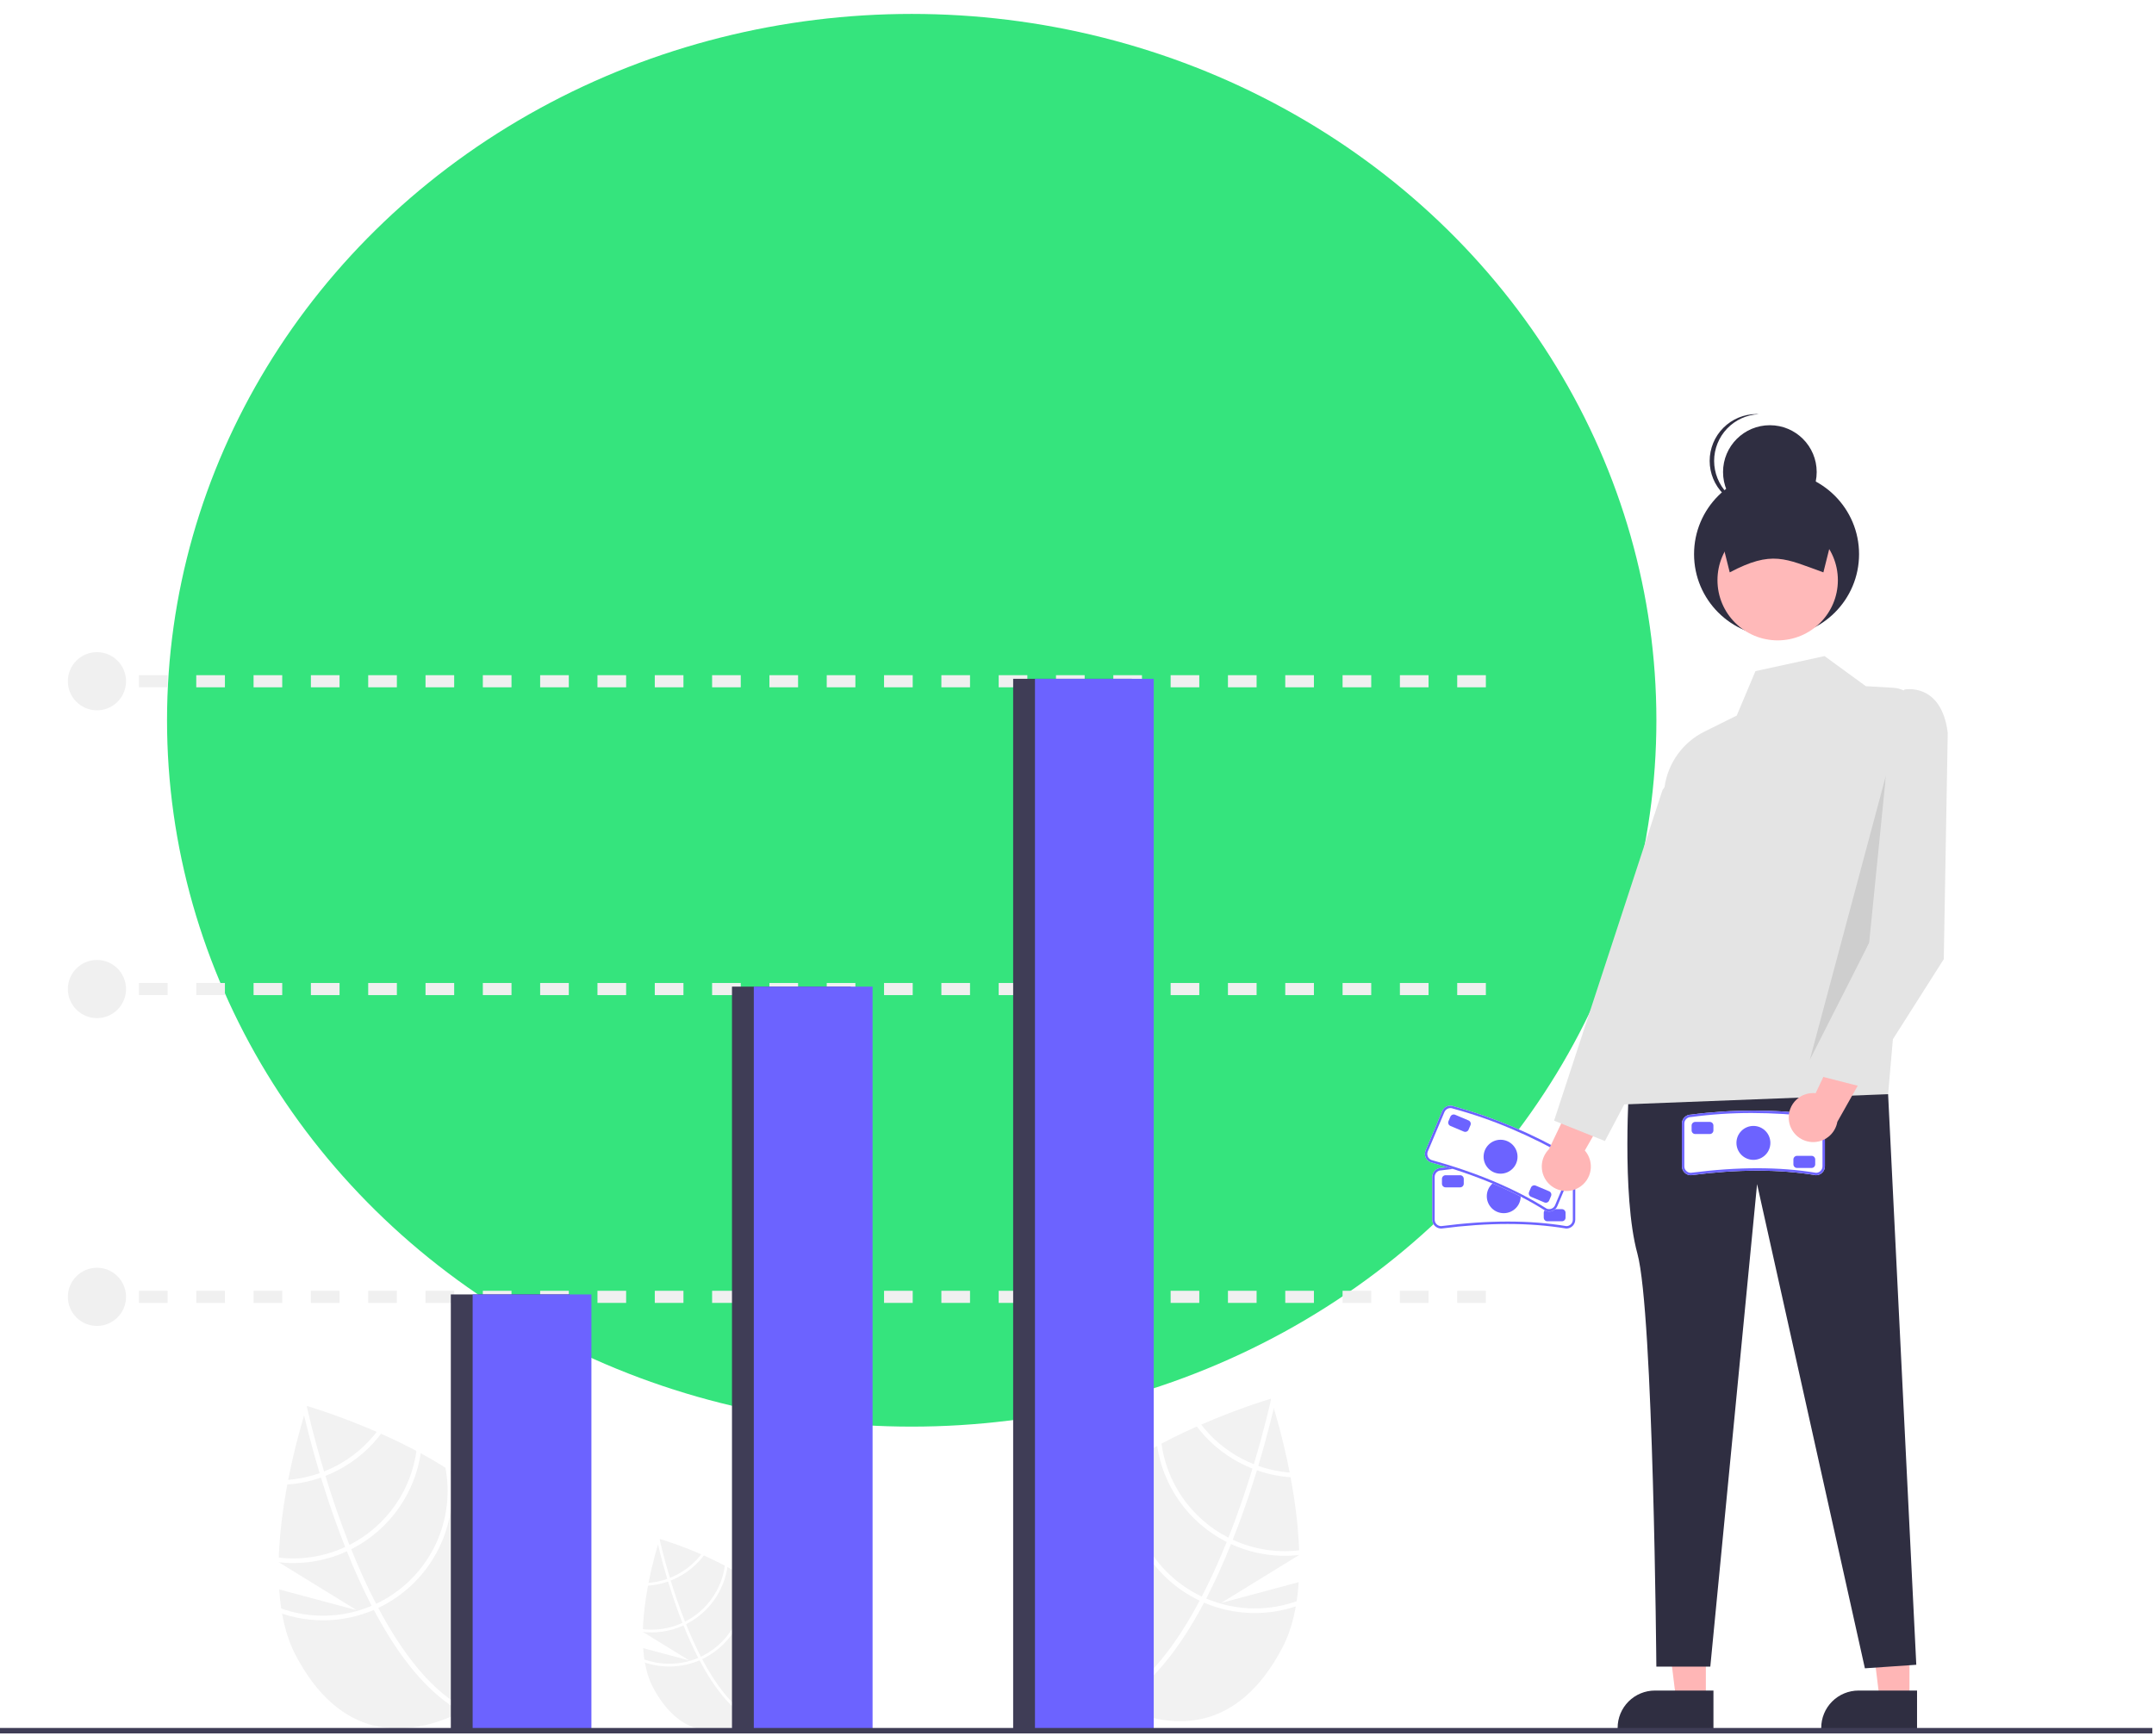 <svg width="619" height="499" viewBox="0 0 619 499" fill="none" xmlns="http://www.w3.org/2000/svg">
<g filter="url(#filter0_d_343_4)">
<ellipse cx="262" cy="203" rx="214" ry="203" fill="#35E47D"/>
</g>
<g clip-path="url(#clip0_343_4)">
<path d="M373.216 454.698L350.905 460.683L373.377 446.864C372.894 424.834 365.204 401.99 365.204 401.99C365.204 401.99 317.178 415.904 304.574 439.996C291.969 464.089 301.891 479.995 319.559 489.238C337.227 498.481 355.951 497.562 368.555 473.469C371.361 468.107 372.749 461.589 373.216 454.698Z" fill="#F2F2F2"/>
<path d="M346.64 459.408L346.018 460.595C338.726 474.362 330.763 483.915 322.227 489.109C322.104 489.187 321.978 489.256 321.855 489.333L321.507 488.754L321.179 488.193C330.531 482.655 338.38 472.017 344.744 460.011C344.953 459.626 345.165 459.235 345.365 458.838C348.014 453.732 350.4 448.413 352.521 443.142C352.688 442.736 352.853 442.32 353.018 441.905C355.782 434.934 358.086 428.097 359.932 422.077C360.065 421.652 360.191 421.224 360.315 420.802C363.399 410.599 365.109 402.935 365.476 401.232C365.524 401.025 365.547 400.91 365.554 400.883L366.195 401.017L366.204 401.014L366.852 401.15C366.845 401.177 366.77 401.564 366.608 402.274C366.019 404.931 364.347 412.106 361.591 421.282C361.465 421.695 361.338 422.123 361.206 422.548C359.712 427.435 357.927 432.837 355.843 438.396C355.322 439.793 354.792 441.163 354.254 442.506C354.095 442.925 353.93 443.34 353.762 443.747C351.47 449.444 349.096 454.665 346.64 459.408Z" fill="white"/>
<path d="M361.591 421.282C361.17 421.129 360.742 420.973 360.315 420.802C359.154 420.339 358.017 419.817 356.91 419.237C352.187 416.775 348.077 413.283 344.882 409.021C344.472 409.204 344.062 409.386 343.643 409.571C346.979 414.102 351.307 417.81 356.295 420.413C357.477 421.031 358.691 421.587 359.932 422.077C360.354 422.245 360.781 422.401 361.206 422.548C364.701 423.783 368.364 424.48 372.068 424.614C371.985 424.159 371.904 423.712 371.826 423.275C368.335 423.118 364.886 422.447 361.591 421.282Z" fill="white"/>
<path d="M354.254 442.507C353.836 442.318 353.424 442.117 353.018 441.905C352.892 441.846 352.762 441.779 352.639 441.714C347.525 439.039 343.134 435.166 339.84 430.427C336.545 425.688 334.446 420.222 333.721 414.497C333.304 414.72 332.887 414.944 332.474 415.177C333.297 421.017 335.499 426.577 338.899 431.396C342.299 436.216 346.798 440.156 352.024 442.89C352.188 442.976 352.353 443.062 352.521 443.142C352.935 443.352 353.347 443.552 353.762 443.747C360.207 446.709 367.37 447.753 374.392 446.752C374.386 446.307 374.379 445.862 374.366 445.413C367.522 446.422 360.532 445.412 354.254 442.507Z" fill="white"/>
<path d="M346.64 459.408C346.21 459.228 345.786 459.036 345.365 458.838C344.915 458.625 344.468 458.406 344.027 458.175C337.159 454.572 331.643 448.842 328.305 441.841C324.967 434.841 323.986 426.948 325.509 419.343C324.995 419.681 324.485 420.013 323.983 420.357C322.712 428.074 323.905 435.995 327.393 442.995C330.881 449.995 336.486 455.718 343.412 459.351C343.853 459.582 344.297 459.807 344.744 460.011C345.168 460.217 345.592 460.409 346.018 460.595C354.671 464.294 364.406 464.566 373.252 461.356C373.356 460.857 373.439 460.354 373.526 459.845C364.848 463.201 355.204 463.044 346.64 459.408Z" fill="white"/>
<path d="M80.229 456.788L102.54 462.773L80.068 448.954C80.551 426.924 88.241 404.08 88.241 404.08C88.241 404.08 136.267 417.993 148.871 442.086C161.476 466.179 151.554 482.084 133.886 491.328C116.218 500.571 97.494 499.652 84.89 475.559C82.084 470.197 80.696 463.679 80.229 456.788Z" fill="#F2F2F2"/>
<path d="M106.805 461.497L107.427 462.685C114.719 476.452 122.682 486.004 131.218 491.199C131.341 491.276 131.467 491.345 131.59 491.423L131.938 490.844L132.266 490.283C122.914 484.745 115.065 474.107 108.701 462.101C108.492 461.716 108.28 461.325 108.08 460.928C105.431 455.821 103.045 450.502 100.924 445.232C100.757 444.826 100.592 444.41 100.427 443.995C97.663 437.024 95.359 430.187 93.513 424.166C93.38 423.741 93.254 423.313 93.13 422.891C90.046 412.688 88.336 405.024 87.969 403.322C87.921 403.115 87.898 403 87.891 402.973L87.25 403.106L87.241 403.104L86.594 403.24C86.6 403.267 86.675 403.654 86.837 404.363C87.426 407.021 89.098 414.196 91.854 423.372C91.98 423.785 92.107 424.213 92.239 424.638C93.733 429.525 95.518 434.926 97.602 440.485C98.124 441.882 98.653 443.253 99.191 444.596C99.35 445.015 99.515 445.43 99.683 445.837C101.975 451.534 104.349 456.754 106.805 461.497Z" fill="white"/>
<path d="M81.619 425.364C81.541 425.802 81.46 426.249 81.376 426.704C85.081 426.569 88.744 425.873 92.239 424.638C92.664 424.491 93.091 424.334 93.513 424.166C94.754 423.676 95.968 423.121 97.15 422.503C102.138 419.9 106.465 416.192 109.801 411.661C109.383 411.476 108.973 411.293 108.563 411.111C105.368 415.373 101.258 418.864 96.535 421.327C95.427 421.906 94.291 422.428 93.13 422.891C92.703 423.062 92.275 423.219 91.854 423.372C88.559 424.536 85.11 425.208 81.619 425.364Z" fill="white"/>
<path d="M79.079 447.503C79.066 447.951 79.059 448.397 79.053 448.842C86.075 449.842 93.238 448.799 99.683 445.837C100.098 445.642 100.51 445.442 100.924 445.232C101.092 445.152 101.257 445.066 101.421 444.98C106.647 442.245 111.146 438.306 114.546 433.486C117.946 428.667 120.148 423.107 120.971 417.267C120.558 417.034 120.141 416.81 119.724 416.586C118.999 422.312 116.9 427.778 113.605 432.517C110.311 437.256 105.92 441.128 100.806 443.804C100.683 443.868 100.553 443.936 100.427 443.995C100.021 444.207 99.609 444.408 99.191 444.596C92.913 447.502 85.923 448.512 79.079 447.503Z" fill="white"/>
<path d="M79.919 461.935C80.006 462.443 80.089 462.946 80.194 463.446C89.039 466.655 98.774 466.383 107.427 462.685C107.854 462.499 108.277 462.307 108.701 462.101C109.148 461.896 109.592 461.672 110.033 461.441C116.959 457.808 122.564 452.085 126.052 445.085C129.54 438.085 130.733 430.164 129.462 422.447C128.96 422.103 128.45 421.771 127.936 421.433C129.459 429.038 128.478 436.931 125.14 443.931C121.802 450.931 116.286 456.662 109.418 460.265C108.977 460.496 108.53 460.715 108.08 460.928C107.659 461.125 107.235 461.317 106.805 461.497C98.241 465.134 88.597 465.29 79.919 461.935Z" fill="white"/>
<path d="M184.83 473.658L198.112 477.221L184.734 468.994C185.022 455.879 189.599 442.28 189.599 442.28C189.599 442.28 218.191 450.563 225.694 464.906C233.198 479.249 227.292 488.718 216.773 494.22C206.255 499.723 195.108 499.176 187.604 484.833C185.934 481.641 185.108 477.761 184.83 473.658Z" fill="#F2F2F2"/>
<path d="M200.651 476.462L201.021 477.169C205.363 485.365 210.103 491.052 215.185 494.144C215.258 494.19 215.333 494.231 215.406 494.278L215.614 493.933L215.809 493.599C210.241 490.302 205.569 483.969 201.78 476.821C201.656 476.592 201.529 476.359 201.41 476.123C199.833 473.083 198.413 469.917 197.15 466.779C197.05 466.537 196.952 466.29 196.854 466.042C195.209 461.892 193.837 457.822 192.738 454.238C192.659 453.985 192.584 453.73 192.51 453.479C190.674 447.405 189.656 442.842 189.438 441.829C189.409 441.705 189.395 441.637 189.391 441.621L189.01 441.7L189.004 441.699L188.619 441.78C188.623 441.796 188.667 442.026 188.764 442.449C189.114 444.031 190.11 448.302 191.751 453.765C191.826 454.011 191.901 454.266 191.98 454.519C192.869 457.428 193.932 460.644 195.173 463.953C195.483 464.785 195.798 465.601 196.119 466.4C196.213 466.649 196.311 466.897 196.411 467.139C197.776 470.531 199.189 473.638 200.651 476.462Z" fill="white"/>
<path d="M185.658 454.951C185.611 455.211 185.563 455.477 185.513 455.748C187.719 455.668 189.899 455.253 191.98 454.518C192.233 454.431 192.487 454.338 192.738 454.238C193.477 453.946 194.2 453.615 194.904 453.247C197.873 451.698 200.449 449.49 202.435 446.793C202.186 446.682 201.942 446.574 201.698 446.465C199.796 449.003 197.349 451.081 194.537 452.547C193.878 452.892 193.202 453.203 192.51 453.478C192.256 453.58 192.002 453.673 191.751 453.765C189.789 454.458 187.736 454.857 185.658 454.951Z" fill="white"/>
<path d="M184.145 468.13C184.138 468.397 184.134 468.662 184.13 468.927C188.31 469.523 192.574 468.902 196.411 467.138C196.658 467.022 196.903 466.903 197.15 466.778C197.25 466.73 197.348 466.679 197.446 466.628C200.557 465 203.236 462.655 205.26 459.786C207.284 456.917 208.595 453.606 209.085 450.13C208.839 449.991 208.59 449.858 208.342 449.725C207.911 453.133 206.661 456.387 204.7 459.208C202.739 462.03 200.124 464.335 197.08 465.928C197.006 465.966 196.929 466.007 196.854 466.042C196.613 466.168 196.367 466.287 196.119 466.4C192.381 468.129 188.22 468.731 184.145 468.13Z" fill="white"/>
<path d="M184.646 476.722C184.697 477.025 184.747 477.325 184.809 477.622C190.075 479.533 195.87 479.371 201.021 477.169C201.276 477.058 201.528 476.944 201.78 476.821C202.046 476.7 202.311 476.566 202.573 476.428C206.696 474.266 210.033 470.859 212.11 466.691C214.186 462.524 214.896 457.808 214.14 453.214C213.841 453.009 213.537 452.812 213.231 452.611C214.138 457.138 213.554 461.837 211.567 466.004C209.579 470.172 206.295 473.583 202.207 475.728C201.944 475.866 201.678 475.996 201.41 476.123C201.16 476.24 200.907 476.355 200.652 476.462C195.553 478.627 189.812 478.72 184.646 476.722Z" fill="white"/>
<path d="M450.127 353.076L450.07 353.071C439.506 351.326 427.77 351.327 414.193 353.073H414.187C413.849 353.077 413.513 353.014 413.198 352.887C412.884 352.761 412.598 352.573 412.356 352.336C412.115 352.098 411.923 351.815 411.791 351.503C411.66 351.191 411.591 350.856 411.59 350.517V338.221C411.591 337.542 411.86 336.892 412.34 336.412C412.82 335.933 413.47 335.663 414.148 335.662C426.105 334.103 438.213 334.104 450.17 335.665H450.174C450.845 335.675 451.485 335.949 451.955 336.427C452.425 336.906 452.687 337.55 452.686 338.221V350.517C452.685 351.195 452.415 351.846 451.935 352.325C451.456 352.805 450.805 353.075 450.127 353.076Z" fill="white"/>
<path d="M450.127 353.076L450.07 353.071C439.506 351.326 427.77 351.327 414.193 353.073H414.187C413.849 353.077 413.513 353.014 413.198 352.887C412.884 352.761 412.598 352.573 412.356 352.336C412.115 352.098 411.923 351.815 411.791 351.503C411.66 351.191 411.591 350.856 411.59 350.517V338.221C411.591 337.542 411.86 336.892 412.34 336.412C412.82 335.933 413.47 335.663 414.148 335.662C426.105 334.103 438.213 334.104 450.17 335.665H450.174C450.845 335.675 451.485 335.949 451.955 336.427C452.425 336.906 452.687 337.55 452.686 338.221V350.517C452.685 351.195 452.415 351.846 451.935 352.325C451.456 352.805 450.805 353.075 450.127 353.076ZM431.681 335.192C425.833 335.181 419.991 335.57 414.196 336.355C413.948 336.351 413.701 336.397 413.471 336.488C413.24 336.58 413.03 336.717 412.853 336.89C412.675 337.064 412.534 337.27 412.436 337.499C412.339 337.727 412.288 337.973 412.286 338.221V350.517C412.287 351.011 412.483 351.484 412.832 351.833C413.181 352.182 413.655 352.378 414.148 352.379C427.738 350.629 439.53 350.628 450.154 352.379C450.643 352.371 451.109 352.171 451.453 351.823C451.796 351.475 451.988 351.006 451.989 350.517V338.221C451.988 337.727 451.792 337.254 451.443 336.905C451.094 336.556 450.621 336.359 450.127 336.359C444.008 335.591 437.848 335.201 431.681 335.192Z" fill="#6C63FF"/>
<path d="M432.138 348.658C434.83 348.658 437.013 346.475 437.013 343.782C437.013 341.089 434.83 338.906 432.138 338.906C429.445 338.906 427.262 341.089 427.262 343.782C427.262 346.475 429.445 348.658 432.138 348.658Z" fill="#6C63FF"/>
<path d="M419.6 341.235H415.421C415.144 341.234 414.878 341.124 414.682 340.928C414.486 340.732 414.376 340.467 414.376 340.19V338.797C414.376 338.52 414.486 338.254 414.682 338.058C414.878 337.862 415.144 337.752 415.421 337.752H419.6C419.877 337.752 420.143 337.862 420.338 338.058C420.534 338.254 420.644 338.52 420.645 338.797V340.19C420.644 340.467 420.534 340.732 420.338 340.928C420.143 341.124 419.877 341.234 419.6 341.235Z" fill="#6C63FF"/>
<path d="M448.855 350.986H444.675C444.398 350.986 444.133 350.876 443.937 350.68C443.741 350.484 443.631 350.218 443.63 349.941V348.548C443.631 348.271 443.741 348.006 443.937 347.81C444.133 347.614 444.398 347.504 444.675 347.503H448.855C449.132 347.504 449.397 347.614 449.593 347.81C449.789 348.006 449.899 348.271 449.899 348.548V349.941C449.899 350.218 449.789 350.484 449.593 350.68C449.397 350.876 449.132 350.986 448.855 350.986Z" fill="#6C63FF"/>
<path d="M444.18 347.99L444.13 347.964C435.076 342.248 424.264 337.685 411.076 334.013L411.071 334.011C410.757 333.883 410.472 333.694 410.232 333.456C409.992 333.217 409.801 332.933 409.671 332.62C409.541 332.307 409.474 331.972 409.474 331.633C409.474 331.294 409.542 330.959 409.672 330.646L414.454 319.318C414.718 318.693 415.22 318.199 415.848 317.944C416.477 317.688 417.181 317.693 417.806 317.956C429.428 321.169 440.583 325.879 450.991 331.967L450.995 331.968C451.609 332.238 452.092 332.74 452.339 333.363C452.586 333.987 452.577 334.683 452.314 335.3L447.533 346.628C447.268 347.253 446.767 347.747 446.138 348.002C445.51 348.258 444.806 348.253 444.18 347.99Z" fill="white"/>
<path d="M444.18 347.99L444.13 347.964C435.076 342.248 424.264 337.685 411.076 334.013L411.071 334.011C410.757 333.883 410.472 333.694 410.232 333.456C409.992 333.217 409.801 332.933 409.671 332.62C409.541 332.307 409.474 331.972 409.474 331.633C409.474 331.294 409.542 330.959 409.672 330.646L414.454 319.318C414.718 318.693 415.22 318.199 415.848 317.944C416.477 317.688 417.181 317.693 417.806 317.956C429.428 321.169 440.583 325.879 450.991 331.967L450.995 331.968C451.609 332.238 452.092 332.74 452.339 333.363C452.586 333.987 452.577 334.683 452.314 335.3L447.533 346.628C447.268 347.253 446.767 347.747 446.138 348.002C445.51 348.258 444.806 348.253 444.18 347.99ZM434.141 324.341C428.758 322.057 423.224 320.143 417.58 318.613C417.353 318.513 417.108 318.459 416.86 318.453C416.612 318.448 416.365 318.492 416.134 318.583C415.903 318.674 415.693 318.81 415.514 318.982C415.336 319.155 415.194 319.361 415.095 319.589L410.314 330.917C410.122 331.372 410.119 331.885 410.305 332.342C410.491 332.799 410.85 333.164 411.305 333.357C424.505 337.029 435.369 341.615 444.477 347.359C444.93 347.542 445.437 347.539 445.889 347.352C446.34 347.165 446.7 346.807 446.891 346.357L451.673 335.029C451.864 334.574 451.867 334.061 451.682 333.604C451.496 333.147 451.136 332.782 450.681 332.589C445.343 329.503 439.819 326.748 434.141 324.341Z" fill="#6C63FF"/>
<path d="M431.222 337.308C433.914 337.308 436.097 335.125 436.097 332.432C436.097 329.739 433.914 327.556 431.222 327.556C428.529 327.556 426.346 329.739 426.346 332.432C426.346 335.125 428.529 337.308 431.222 337.308Z" fill="#6C63FF"/>
<path d="M420.661 325.21L416.811 323.585C416.556 323.477 416.354 323.272 416.25 323.015C416.146 322.758 416.148 322.471 416.255 322.216L416.797 320.932C416.905 320.677 417.11 320.475 417.366 320.371C417.623 320.267 417.91 320.269 418.166 320.376L422.016 322.001C422.271 322.109 422.473 322.314 422.577 322.571C422.681 322.827 422.68 323.115 422.572 323.37L422.03 324.654C421.922 324.909 421.718 325.11 421.461 325.215C421.204 325.319 420.917 325.317 420.661 325.21Z" fill="#6C63FF"/>
<path d="M443.821 345.57L439.971 343.945C439.716 343.837 439.514 343.632 439.409 343.376C439.305 343.119 439.307 342.832 439.414 342.576L439.956 341.293C440.064 341.038 440.269 340.836 440.526 340.732C440.782 340.627 441.07 340.629 441.325 340.737L445.175 342.362C445.43 342.47 445.632 342.675 445.736 342.931C445.841 343.188 445.839 343.475 445.732 343.731L445.19 345.014C445.082 345.269 444.877 345.471 444.62 345.575C444.364 345.68 444.076 345.678 443.821 345.57Z" fill="#6C63FF"/>
<path d="M453.776 341.258C454.653 340.73 455.404 340.016 455.975 339.167C456.547 338.317 456.925 337.353 457.084 336.341C457.242 335.329 457.177 334.295 456.892 333.312C456.608 332.328 456.111 331.419 455.437 330.648L467.772 309.028L454.864 309.862L445.13 330.264C443.91 331.482 443.179 333.106 443.076 334.826C442.972 336.547 443.504 338.246 444.57 339.601C445.635 340.957 447.161 341.874 448.858 342.179C450.554 342.485 452.304 342.157 453.776 341.258Z" fill="#FFB6B6"/>
<path d="M548.728 488.641H540.189L536.127 455.703L548.73 455.703L548.728 488.641Z" fill="#FFB6B6"/>
<path d="M550.906 496.919L523.371 496.918V496.569C523.372 493.727 524.501 491.001 526.511 488.991C528.521 486.982 531.246 485.852 534.089 485.852H534.089L550.907 485.853L550.906 496.919Z" fill="#2F2E41"/>
<path d="M490.219 488.641H481.68L477.618 455.703L490.221 455.703L490.219 488.641Z" fill="#FFB6B6"/>
<path d="M492.397 496.919L464.863 496.918V496.569C464.863 493.727 465.992 491.001 468.002 488.991C470.012 486.982 472.737 485.852 475.58 485.852H475.581L492.398 485.853L492.397 496.919Z" fill="#2F2E41"/>
<path d="M468.261 309.958C468.261 309.958 465.912 343.406 470.538 360.252C475.164 377.097 475.99 478.97 475.99 478.97H491.496L504.936 340.3L535.919 479.459L550.689 478.443L542.589 314.463L468.261 309.958Z" fill="#2F2E41"/>
<path d="M536.181 197.204L524.327 188.553L504.464 192.879L499.087 205.655L489.822 210.248C486.776 211.759 484.142 213.986 482.146 216.739C480.151 219.493 478.854 222.689 478.366 226.054L465.13 317.457L542.589 314.463L551.966 206.818C552.064 205.694 551.936 204.561 551.588 203.487C551.241 202.413 550.681 201.42 549.943 200.566C549.205 199.713 548.303 199.015 547.29 198.516C546.278 198.017 545.176 197.727 544.049 197.661L536.181 197.204Z" fill="#E4E4E4"/>
<path d="M484.921 217.388L477.767 227.032L446.606 322.071L461.213 327.919L484.6 283.633L484.921 217.388Z" fill="#E4E4E4"/>
<path d="M510.534 182.964C523.627 182.964 534.242 172.35 534.242 159.256C534.242 146.163 523.627 135.548 510.534 135.548C497.44 135.548 486.825 146.163 486.825 159.256C486.825 172.35 497.44 182.964 510.534 182.964Z" fill="#2F2E41"/>
<path d="M510.854 184.038C520.409 184.038 528.154 176.292 528.154 166.737C528.154 157.182 520.409 149.436 510.854 149.436C501.299 149.436 493.553 157.182 493.553 166.737C493.553 176.292 501.299 184.038 510.854 184.038Z" fill="#FFB9B9"/>
<path d="M523.99 164.494C512.973 160.521 509.246 158.08 497.078 164.494L492.592 146.553H528.475L523.99 164.494Z" fill="#2F2E41"/>
<path d="M508.611 149.116C516.043 149.116 522.067 143.091 522.067 135.66C522.067 128.228 516.043 122.204 508.611 122.204C501.18 122.204 495.155 128.228 495.155 135.66C495.155 143.091 501.18 149.116 508.611 149.116Z" fill="#2F2E41"/>
<path d="M492.592 132.456C492.594 129 493.926 125.678 496.312 123.178C498.699 120.679 501.956 119.194 505.408 119.032C505.194 119.022 504.983 119 504.767 119C501.198 119 497.775 120.418 495.252 122.941C492.728 125.465 491.311 128.887 491.311 132.456C491.311 136.025 492.728 139.447 495.252 141.971C497.775 144.494 501.198 145.912 504.767 145.912C504.983 145.912 505.194 145.89 505.408 145.88C501.956 145.718 498.699 144.233 496.312 141.734C493.926 139.234 492.594 135.912 492.592 132.456Z" fill="#2F2E41"/>
<path opacity="0.1" d="M541.966 222.861L537.139 270.982L520.092 304.579L541.966 222.861Z" fill="black"/>
<path d="M31.692 370.963H27.513V374.446H31.692V370.963Z" fill="#F0F0F0"/>
<path d="M426.997 374.446H418.762V370.963H426.997V374.446ZM410.527 374.446H402.291V370.963H410.527V374.446ZM394.055 374.446H385.82V370.963H394.055V374.446ZM377.585 374.446H369.349V370.963H377.585V374.446ZM361.113 374.446H352.878V370.963H361.113V374.446ZM344.642 374.446H336.407V370.963H344.642L344.642 374.446ZM328.171 374.446H319.936V370.963H328.171V374.446ZM311.7 374.446H303.465V370.963H311.7V374.446ZM295.229 374.446H286.994V370.963H295.229V374.446ZM278.758 374.446H270.523V370.963H278.758L278.758 374.446ZM262.287 374.446H254.052V370.963H262.287L262.287 374.446ZM245.816 374.446H237.581V370.963H245.816L245.816 374.446ZM229.345 374.446H221.11V370.963H229.345L229.345 374.446ZM212.874 374.446H204.639V370.963H212.874L212.874 374.446ZM196.403 374.446H188.168V370.963H196.403L196.403 374.446ZM179.932 374.446H171.696V370.963H179.932L179.932 374.446ZM163.461 374.446H155.225V370.963H163.461L163.461 374.446ZM146.99 374.446H138.754V370.963H146.99L146.99 374.446ZM130.519 374.446H122.283V370.963H130.519L130.519 374.446ZM114.048 374.446H105.812V370.963H114.048L114.048 374.446ZM97.577 374.446H89.341V370.963H97.577L97.577 374.446ZM81.106 374.446H72.87V370.963H81.106L81.106 374.446ZM64.635 374.446H56.399V370.963H64.635L64.635 374.446ZM48.164 374.446H39.928V370.963H48.164L48.164 374.446Z" fill="#F0F0F0"/>
<path d="M31.692 282.503H27.513V285.985H31.692V282.503Z" fill="#F0F0F0"/>
<path d="M426.997 285.985H418.762V282.503H426.997V285.985ZM410.527 285.985H402.291V282.503H410.527V285.985ZM394.055 285.985H385.82V282.503H394.055V285.985ZM377.585 285.985H369.349V282.503H377.585V285.985ZM361.113 285.985H352.878V282.503H361.113V285.985ZM344.642 285.985H336.407V282.503H344.642L344.642 285.985ZM328.171 285.985H319.936V282.503H328.171V285.985ZM311.7 285.985H303.465V282.503H311.7V285.985ZM295.229 285.985H286.994V282.503H295.229V285.985ZM278.758 285.985H270.523V282.503H278.758L278.758 285.985ZM262.287 285.985H254.052V282.503H262.287L262.287 285.985ZM245.816 285.985H237.581V282.503H245.816L245.816 285.985ZM229.345 285.985H221.11V282.503H229.345L229.345 285.985ZM212.874 285.985H204.639V282.503H212.874L212.874 285.985ZM196.403 285.985H188.168V282.503H196.403L196.403 285.985ZM179.932 285.985H171.696V282.503H179.932L179.932 285.985ZM163.461 285.985H155.225V282.503H163.461L163.461 285.985ZM146.99 285.985H138.754V282.503H146.99L146.99 285.985ZM130.519 285.985H122.283V282.503H130.519L130.519 285.985ZM114.048 285.985H105.812V282.503H114.048L114.048 285.985ZM97.577 285.985H89.341V282.503H97.577L97.577 285.985ZM81.106 285.985H72.87V282.503H81.106L81.106 285.985ZM64.635 285.985H56.399V282.503H64.635L64.635 285.985ZM48.164 285.985H39.928V282.503H48.164L48.164 285.985Z" fill="#F0F0F0"/>
<path d="M31.692 194.043H27.513V197.525H31.692V194.043Z" fill="#F0F0F0"/>
<path d="M426.997 197.525H418.762V194.043H426.997V197.525ZM410.527 197.525H402.291V194.043H410.527V197.525ZM394.055 197.525H385.82V194.043H394.055V197.525ZM377.585 197.525H369.349V194.043H377.585V197.525ZM361.113 197.525H352.878V194.043H361.113V197.525ZM344.642 197.525H336.407V194.043H344.642L344.642 197.525ZM328.171 197.525H319.936V194.043H328.171V197.525ZM311.7 197.525H303.465V194.043H311.7V197.525ZM295.229 197.525H286.994V194.043H295.229V197.525ZM278.758 197.525H270.523V194.043H278.758L278.758 197.525ZM262.287 197.525H254.052V194.043H262.287L262.287 197.525ZM245.816 197.525H237.581V194.043H245.816L245.816 197.525ZM229.345 197.525H221.11V194.043H229.345L229.345 197.525ZM212.874 197.525H204.639V194.043H212.874L212.874 197.525ZM196.403 197.525H188.168V194.043H196.403L196.403 197.525ZM179.932 197.525H171.696V194.043H179.932L179.932 197.525ZM163.461 197.525H155.225V194.043H163.461L163.461 197.525ZM146.99 197.525H138.754V194.043H146.99L146.99 197.525ZM130.519 197.525H122.283V194.043H130.519L130.519 197.525ZM114.048 197.525H105.812V194.043H114.048L114.048 197.525ZM97.577 197.525H89.341V194.043H97.577L97.577 197.525ZM81.106 197.525H72.87V194.043H81.106L81.106 197.525ZM64.635 197.525H56.399V194.043H64.635L64.635 197.525ZM48.164 197.525H39.928V194.043H48.164L48.164 197.525Z" fill="#F0F0F0"/>
<path d="M163.686 372.008H129.556V497.384H163.686V372.008Z" fill="#3F3D56"/>
<path d="M169.955 372.008H135.825V497.384H169.955V372.008Z" fill="#6C63FF"/>
<path d="M244.484 283.548H210.354V497.384H244.484V283.548Z" fill="#3F3D56"/>
<path d="M250.753 283.548H216.623V497.384H250.753V283.548Z" fill="#6C63FF"/>
<path d="M325.282 195.088H291.152V497.384H325.282V195.088Z" fill="#3F3D56"/>
<path d="M331.551 195.088H297.421V497.384H331.551V195.088Z" fill="#6C63FF"/>
<path d="M27.861 204.143C32.478 204.143 36.22 200.4 36.22 195.784C36.22 191.168 32.478 187.426 27.861 187.426C23.245 187.426 19.503 191.168 19.503 195.784C19.503 200.4 23.245 204.143 27.861 204.143Z" fill="#F0F0F0"/>
<path d="M27.861 292.603C32.478 292.603 36.22 288.861 36.22 284.244C36.22 279.628 32.478 275.886 27.861 275.886C23.245 275.886 19.503 279.628 19.503 284.244C19.503 288.861 23.245 292.603 27.861 292.603Z" fill="#F0F0F0"/>
<path d="M27.861 381.063C32.478 381.063 36.22 377.321 36.22 372.704C36.22 368.088 32.478 364.346 27.861 364.346C23.245 364.346 19.503 368.088 19.503 372.704C19.503 377.321 23.245 381.063 27.861 381.063Z" fill="#F0F0F0"/>
<path d="M618.524 496.604H0V498.164H618.524V496.604Z" fill="#3F3D56"/>
<path d="M521.87 337.752L521.813 337.747C511.249 336.003 499.514 336.003 485.936 337.749H485.931C485.592 337.753 485.256 337.69 484.941 337.564C484.627 337.437 484.341 337.25 484.1 337.012C483.858 336.775 483.666 336.491 483.535 336.179C483.403 335.867 483.334 335.532 483.333 335.193V322.897C483.334 322.219 483.604 321.568 484.083 321.089C484.563 320.609 485.213 320.339 485.892 320.339C497.848 318.78 509.957 318.78 521.913 320.341H521.918C522.588 320.351 523.228 320.625 523.698 321.103C524.168 321.582 524.431 322.226 524.429 322.897V335.193C524.428 335.872 524.158 336.522 523.678 337.002C523.199 337.481 522.548 337.751 521.87 337.752Z" fill="white"/>
<path d="M521.87 337.752L521.813 337.747C511.249 336.003 499.514 336.003 485.936 337.749H485.931C485.592 337.753 485.256 337.69 484.941 337.564C484.627 337.437 484.341 337.25 484.1 337.012C483.858 336.775 483.666 336.491 483.535 336.179C483.403 335.867 483.334 335.532 483.333 335.193V322.897C483.334 322.219 483.604 321.568 484.083 321.089C484.563 320.609 485.213 320.339 485.892 320.339C497.848 318.78 509.957 318.78 521.913 320.341H521.918C522.588 320.351 523.228 320.625 523.698 321.103C524.168 321.582 524.431 322.226 524.429 322.897V335.193C524.428 335.872 524.158 336.522 523.678 337.002C523.199 337.481 522.548 337.751 521.87 337.752ZM503.424 319.868C497.576 319.858 491.734 320.246 485.939 321.032C485.691 321.028 485.444 321.073 485.214 321.165C484.983 321.257 484.773 321.393 484.596 321.567C484.418 321.74 484.277 321.947 484.18 322.175C484.082 322.404 484.031 322.649 484.03 322.897V335.193C484.03 335.687 484.226 336.16 484.576 336.509C484.925 336.858 485.398 337.055 485.892 337.055C499.481 335.305 511.273 335.305 521.897 337.055C522.386 337.047 522.853 336.848 523.196 336.5C523.539 336.151 523.732 335.682 523.732 335.193V322.897C523.732 322.403 523.535 321.93 523.186 321.581C522.837 321.232 522.364 321.036 521.87 321.035C515.751 320.268 509.591 319.878 503.424 319.868Z" fill="#6C63FF"/>
<path d="M503.881 333.334C506.574 333.334 508.757 331.151 508.757 328.458C508.757 325.766 506.574 323.583 503.881 323.583C501.188 323.583 499.005 325.766 499.005 328.458C499.005 331.151 501.188 333.334 503.881 333.334Z" fill="#6C63FF"/>
<path d="M491.343 325.911H487.164C486.887 325.911 486.621 325.801 486.425 325.605C486.23 325.409 486.119 325.143 486.119 324.866V323.473C486.119 323.196 486.23 322.931 486.425 322.735C486.621 322.539 486.887 322.429 487.164 322.428H491.343C491.62 322.429 491.886 322.539 492.082 322.735C492.277 322.931 492.388 323.196 492.388 323.473V324.866C492.388 325.143 492.277 325.409 492.082 325.605C491.886 325.801 491.62 325.911 491.343 325.911Z" fill="#6C63FF"/>
<path d="M520.598 335.662H516.419C516.142 335.662 515.876 335.552 515.68 335.356C515.484 335.16 515.374 334.895 515.374 334.618V333.225C515.374 332.948 515.484 332.682 515.68 332.486C515.876 332.29 516.142 332.18 516.419 332.18H520.598C520.875 332.18 521.14 332.29 521.336 332.486C521.532 332.682 521.642 332.948 521.643 333.225V334.618C521.642 334.895 521.532 335.16 521.336 335.356C521.14 335.552 520.875 335.662 520.598 335.662Z" fill="#6C63FF"/>
<path d="M514.039 321.634C513.968 320.613 514.121 319.588 514.488 318.632C514.855 317.676 515.428 316.812 516.165 316.102C516.902 315.391 517.786 314.85 518.755 314.518C519.723 314.186 520.753 314.071 521.771 314.179L532.385 291.665L539.115 302.71L528.005 322.397C527.708 324.095 526.8 325.626 525.45 326.699C524.101 327.772 522.405 328.313 520.683 328.218C518.962 328.124 517.335 327.402 516.11 326.189C514.886 324.975 514.149 323.354 514.039 321.634Z" fill="#FFB6B6"/>
<path d="M542.896 203.865L547.267 198.165C547.267 198.165 557.917 195.996 559.726 210.624L558.587 275.656L535.249 312.389L520.091 308.519L539.909 264.883L542.896 203.865Z" fill="#E4E4E4"/>
</g>
<defs>
<filter id="filter0_d_343_4" x="44" y="0" width="436" height="414" filterUnits="userSpaceOnUse" color-interpolation-filters="sRGB">
<feFlood flood-opacity="0" result="BackgroundImageFix"/>
<feColorMatrix in="SourceAlpha" type="matrix" values="0 0 0 0 0 0 0 0 0 0 0 0 0 0 0 0 0 0 127 0" result="hardAlpha"/>
<feOffset dy="4"/>
<feGaussianBlur stdDeviation="2"/>
<feComposite in2="hardAlpha" operator="out"/>
<feColorMatrix type="matrix" values="0 0 0 0 0 0 0 0 0 0 0 0 0 0 0 0 0 0 0.25 0"/>
<feBlend mode="normal" in2="BackgroundImageFix" result="effect1_dropShadow_343_4"/>
<feBlend mode="normal" in="SourceGraphic" in2="effect1_dropShadow_343_4" result="shape"/>
</filter>
<clipPath id="clip0_343_4">
<rect width="618.524" height="379.164" fill="white" transform="translate(0 119)"/>
</clipPath>
</defs>
</svg>
